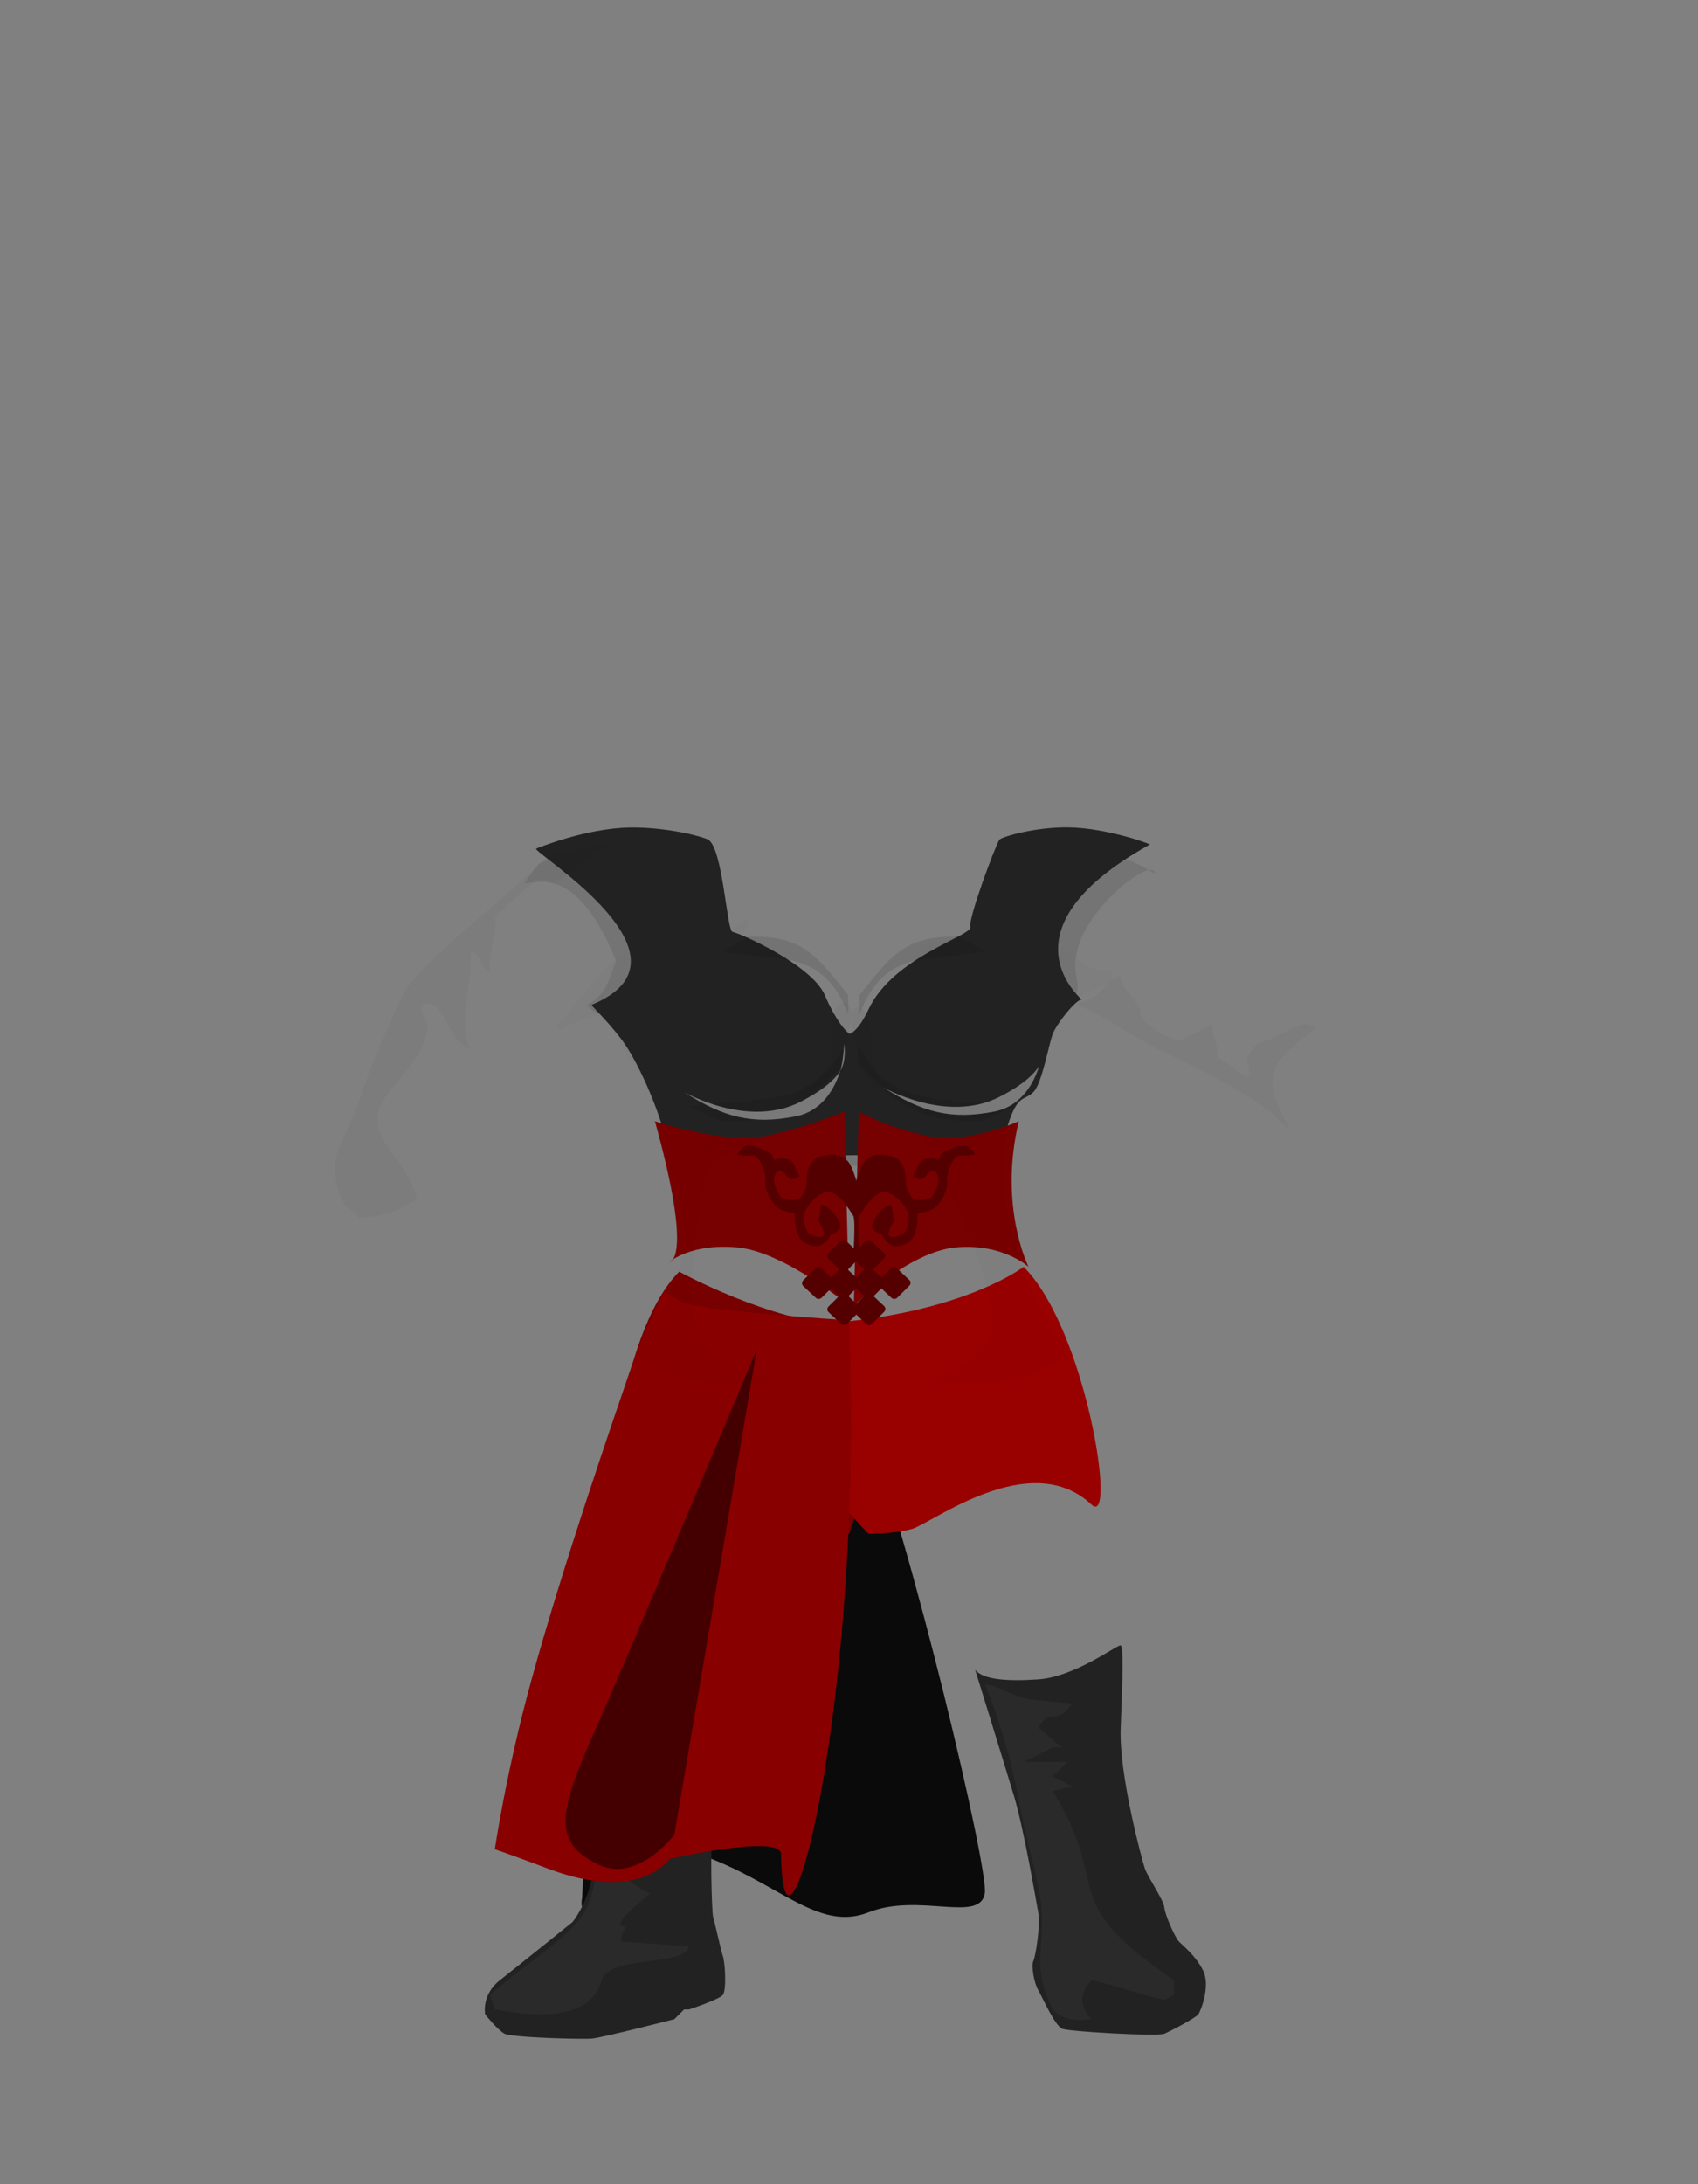 <svg version="1.2" baseProfile="tiny-ps" xmlns="http://www.w3.org/2000/svg" viewBox="0 0 350 450" width="350" height="450">
	<rect x="0" y="0" width="350" height="450" fill="#808080" stroke="none"/>
	<title>fou14.svg</title>
	<style>
		tspan { white-space:pre }
		.shp0 { fill: #4a4a4a } 
		.shp1 { fill: #0a0a0a } 
		.shp2 { fill: #141414 } 
		.shp3 { fill: #000000 } 
		.shp4 { opacity: 0;fill: #dbdbdb } 
		.shp5 { opacity: 0.09;fill: #000000 } 
		.shp6 { opacity: 0.102;fill: #000000 } 
		.shp7 { opacity: 0.039;fill: #ffffff } 
		.shp8 { fill: #0f0f0f } 
		.shp9 { opacity: 0;fill: #141414 } 
		.shp10 { opacity: 0;fill: #62943d } 
		.shp11 { opacity: 0.031;fill: #000000 } 
		.shp12 { opacity: 0.012;fill: #000000 } 
		.shp13 { opacity: 0.071;fill: #ffffff } 
		.shp14 { opacity: 0.259;fill: #000000 } 
		.shp15 { opacity: 0.012;fill: #ffffff } 
		.shp16 { opacity: 0.369;fill: #000000 } 
#fillit{opacity:0;fill:#000;}
#backkote{opacity:1;transform:translate(-20px, 7px);transform-origin:top left;}
#legl{opacity:1;fill:#900;}
#legr{opacity:0;fill:#900;}
#bootl,#bootr{opacity:1;fill:#222;}
#shirt{opacity:0;}
#bodyshadow{}
#fbody{fill:#222;}
#skirtl{fill:#700;}
#skirtright{fill:#900}
#hl,#hr{opacity:0;}
#hl2,#hr2{opacity:0;}
#beltl,#beltr{opacity:1;fill:#700;}
#shuel,#shuer{opacity:0;fill:#760e82;}
#hr2a{opacity:0;fill:#800;}
#hl2a{opacity:1;fill:#800;}
#model{opacity:1;fill:#500;}
#tat1{opacity:0;fill:#38446b;filter:hue-rotate(90deg) invert(10%) brightness(120%);}
#sh8{opacity:0.4;}
#sh9{opacity:0;fill:#000;}
#sh10{opacity:.5;fill:#000;}
	</style>
	<path id="fillit" class="shp0" d="M176 230C185.94 230 194 240.52 194 253.5C194 266.48 185.94 277 176 277C166.06 277 158 266.48 158 253.5C158 240.52 166.06 230 176 230Z" />
	<path id="backkote" class="shp1" d="M140 384C140 384 142.38 311.9 155 282C157.74 275.51 159.56 265.87 163.13 267.86C168.64 270.92 183.6 270.63 188 269C196.05 266.01 193.77 273.39 197 282C208.39 312.38 223.74 378.06 223 383C222.05 389.34 209.49 382.85 199 387C188.51 391.15 180.22 380.53 164 375C147.78 369.47 146 384 146 384C138.51 390.19 140 384 140 384Z" />
	<path id="legl" class="shp2" d="M165 317C163.45 319.66 156.08 333.67 155 337C153.92 340.33 153.44 349.3 153 352C152.56 354.7 148.78 366.56 147 374C145.22 381.44 146.54 394.57 147 396C147.46 397.43 144.71 399.55 143 402C141.29 404.45 132.83 401.99 130 396C127.17 390.01 119.13 394.26 120 393C120.87 391.74 121.75 389.8 123 386C124.25 382.2 123.39 368.49 123 364C122.61 359.51 122.16 345.04 122 344C121.84 342.96 121.67 341.15 122 340C122.33 338.85 126.54 328.36 127 327C127.46 325.64 127 306 127 306C146.69 297.68 170.34 307.82 165 317Z" />
	<path id="legr" class="shp2" d="M228 394C224.28 393.78 222.08 397.69 219 397C215.35 396.19 214.14 393.48 214 393C213.56 391.47 210.18 371.09 210 370C209.82 368.91 200.67 339.31 198 337C195.33 334.69 185 314 185 314C200 291.22 224.46 305.13 225 306C225.54 306.87 230.11 336.19 230 339C229.89 341.81 230.45 358.21 232 369C233.55 379.79 236.8 389.69 238 391C239.2 392.31 240.85 396.82 241 398C241.07 398.5 233.97 394.35 228 394Z" />
	<path id="bootl" class="shp3" d="M100 415C100 415 99.19 411 103 408C106.81 405 118 396 118 396C118 396 120.76 392.75 122 387C123.24 381.25 122.83 355.75 122 351C121.17 346.25 122 344 122 344C122 344 144.58 349.54 149 347C153.42 344.46 153.23 344.14 154 346C154.77 347.86 147.73 372 147 376C146.27 380 146.73 394.29 147 395C147.27 395.71 148.51 401.54 149 403C149.49 404.46 149.76 410.04 149 411C148.24 411.96 142 414 142 414L141 414L139 416C139 416 124.15 419.82 122 420C119.84 420.18 105.48 419.79 104 419C102.52 418.21 100 415 100 415Z" />
	<path id="bootr" class="shp3" d="M214 346C221.66 345.48 230.38 338.75 231 339C231.62 339.25 231.38 346.43 231 356C230.62 365.57 235.38 383.21 236 385C236.62 386.79 239.85 391.43 240 393C240.15 394.57 242.17 399.11 243 400C243.83 400.89 246.45 402.86 248 406C249.55 409.14 247.52 414.29 247 415C246.48 415.71 241.45 418.39 240 419C238.55 419.61 220.56 418.57 219 418C217.44 417.43 214.84 411.43 214 410C213.15 408.57 212.52 405 213 404C213.48 403 214.49 396.61 214 394C213.51 391.39 211.09 376.96 209 370C206.9 363.04 201 344 201 344C202.61 346.14 207.95 346.41 214 346Z" />
	<path id="shirt" class="shp4" d="M230 211C228.76 210.43 222.36 206.76 221 208C219.64 209.24 212.97 218.79 212 220C211.03 221.21 206.65 237.51 206 240C205.3 242.67 209.2 255.16 211 261C212.8 266.84 175.93 273 175.93 273L175.93 272.96C175.79 272.97 175.65 273 175.5 273C175.35 273 175.21 272.97 175.07 272.96L175.07 273C175.07 273 138.2 266.84 140 261C141.8 255.16 141.7 245.67 141 243C140.35 240.51 133.97 222.21 133 221C132.03 219.79 127.36 212.24 126 211C124.64 209.76 122.24 207.43 121 208C119.76 208.57 110.13 187.31 110 179L118 175C118 175 125.42 173.06 128 173C129.08 172.98 131.9 172.97 134.81 172.98C138.82 172.98 143 173 143 173L147 173L153 164L173.42 167.7C174 167.27 174.72 167 175.5 167C176.28 167 177 167.27 177.58 167.7L198 164L204 173L208 173C208 173 212.18 172.98 216.19 172.98C219.1 172.97 221.92 172.98 223 173C225.58 173.06 233 176 233 176L242 182C241.87 190.31 231.24 211.57 230 211Z" />
	<path id="bodyshadow" fill-rule="evenodd" class="shp5" d="M113 177C132.54 180.27 144.05 196.11 132 212C130.33 212 131.67 210 130 210C127.08 208.07 122.89 210.02 121 207C125.06 204.91 125.23 202.24 127 198C118.88 178 110.79 182 108 182C109.33 180.33 109.67 179.67 111 178C111.67 177.67 112.33 177.33 113 177ZM218 181C216.33 191 214.67 201 213 211C213.33 211.33 213.67 211.67 214 212C215 212 219 208 220 208C224.96 201.2 219.25 202.64 223 193C226.19 186.05 233.83 179.83 236.79 179.26C233.42 177.24 230.55 176.06 225 176C222.33 177.33 220.67 179.67 218 181ZM238 180C238 179.33 237.55 179.11 236.79 179.26C237.19 179.5 237.59 179.74 238 180ZM142 238C140.21 241.86 141.96 240.77 142 247C162.85 237.39 185.26 237.78 207 248C205.14 226.15 159.51 235.56 142 238Z" />
	<path id="fbody" class="shp3" d="M129.79 170.49C137.59 170.37 145.06 172.42 146 173C149.02 174.88 149.81 191.86 151 192C152.19 192.14 167.27 198.69 170 205C172.78 211.43 175.07 213 175.07 213C175.07 213 176.71 212.86 179 208C184.14 197.07 200.42 192.83 200 191C199.58 189.17 205.18 174.17 206 173C206.39 172.45 213.2 170.37 220.24 170.46C228.09 170.57 237.21 173.88 237 174C204.61 192.01 223.86 206.49 223 206C222.14 205.51 217.86 210.76 217 213C216.14 215.24 214.81 223.21 213 225C211.19 226.79 209.93 225.4 208 231C206.07 236.6 207 246 207 246C207 246 194.68 237.94 176 238C153.89 238.07 141 244 141 244C141 244 138.2 239.31 137 234C135.8 228.69 131.52 218.57 128 214C124.48 209.43 121.67 207.14 122 207C145.38 197.33 110.2 175.92 110.49 174.85C110.49 174.85 120.62 170.63 129.79 170.49Z" />
	<path id="sh1" class="shp6" d="M154.32 193C165.67 192.66 168.42 197.15 174.84 205C174.84 206.33 174.84 207.67 174.84 209C174.59 209 175.09 209 174.84 209C169.65 195.21 160.12 198.12 149 196C151.53 194.67 151.79 194.33 154.32 193ZM197.68 193C186.33 192.66 183.58 197.15 177.16 205C177.16 206.33 177.16 207.67 177.16 209C177.41 209 176.91 209 177.16 209C182.35 195.21 191.88 198.12 203 196C200.47 194.67 200.21 194.33 197.68 193Z" />
	<path id="sh2" fill-rule="evenodd" class="shp5" d="M142 228C155.85 225.88 167.72 228.79 174.19 215C174.19 216.33 174.19 217.67 174.19 219C166.2 226.85 162.76 231.34 148.63 231C145.47 229.67 145.16 229.33 142 228ZM209 228C195.15 225.88 183.28 228.79 176.81 215C176.81 216.33 176.81 217.67 176.81 219C184.8 226.85 188.24 231.34 202.37 231C205.53 229.67 205.84 229.33 209 228Z" />
	<path id="shadowbootleft" fill-rule="evenodd" class="shp7" d="M122 345C124.95 345.56 128.05 346.44 131 347C135.05 347.77 140.95 348.23 145 349C143.33 351 139.67 353 138 355C139.67 355 141.33 355 143 355C140.81 356.96 139.81 357.28 136 358C138.59 362.32 133.18 363.85 128 369C129.33 369.67 132.67 373.33 134 374C131.05 379.53 130.54 379.69 127 386C129 386.33 132 389.67 134 390C132.2 391.88 125.22 396.85 129 397C127.66 399.76 128.37 397.29 128 400C132.67 400.33 137.33 400.67 142 401C141.25 405.21 125.41 402.75 124 408C121.68 416.61 109.83 415.41 102 414C101.67 412.67 101.33 412.33 101 411C109.32 403.65 118.84 398.36 121.16 392.59C125.4 382.03 123.37 365.93 122 345Z" />
	<path id="shadowbootright" fill-rule="evenodd" class="shp7" d="M225 408C222.5 410.33 222.47 413.51 225 416C222.24 416.4 219.3 416.34 217 414C211.9 403.92 216.37 400.29 214.07 389.02C212.85 383.02 211.08 376.9 210 371C208.49 362.73 206.18 354.71 203 347C206.08 347.36 209.15 349.72 212.23 350.09C214.82 350.39 218.41 350.7 221 351C217.4 356.02 216.91 351.23 214 356C215.33 356.67 217.67 359.33 219 360C218.33 360 217.67 360 217 360C215 361 213 362 211 363C214 363 217 363 220 363C219 364 218 365 217 366C218.33 366.67 219.67 367.33 221 368C219.67 368.33 218.33 368.67 217 369C229.68 389.66 217.03 390.83 242 408C242 409 242 410 242 411C241.33 411.33 240.67 411.67 240 412C235 411 230 409 225 408Z" />
	<path id="skirtl" class="shp8" d="M140 262C140 262 158.83 272.33 174 273C189.17 273.67 175.07 316 175.07 316C175.07 316 168.99 317.09 165 316C161.01 314.91 132.05 306.87 128 311C123.95 315.13 127.13 274.87 140 262Z" />
	<path id="skirtright" class="shp3" d="M225 310C212.37 298.08 191.99 313.91 188 315C184.01 316.09 179 316 179 316C179 316 137.79 273.22 161 273C195.86 272.66 211 261 211 261C223.87 273.87 230.29 314.99 225 310Z" />
	<path id="hl" class="shp9" d="M156 159L158 171C158 171 154.1 172.84 155 180C155.9 187.16 165.61 199.28 170 200C174.39 200.72 175.07 273.74 175.07 283C175.07 292.26 129.46 281.65 130 280C130.54 278.35 139.15 264.03 140 260C141.48 253 141.24 246.3 140 243C138.7 239.55 137.28 234.57 136 231C133.09 222.9 125.96 211.94 125 211C124.04 210.06 120.29 209.6 119 211C117.71 212.4 112.91 216.44 110 219C107.09 221.56 102.84 224.71 102 226C101.16 227.29 101.4 230.47 97 229C92.6 227.53 87.19 235.32 87 239C86.81 242.68 89.35 247.73 88 249C86.65 250.27 82.7 249.17 82 252C81.3 254.83 74.06 253.49 72 251C69.94 248.51 68 240 68 240C68 240 70.65 237.12 71 234C71.35 230.88 81.8 204.93 83 203C84.2 201.07 107.8 180.16 109 179C111.79 176.31 115.57 174.32 122 173C125 172.39 142 172 142 172L156 159Z" />
	<path id="hr" class="shp9" d="M207 172C207 172 226.23 171.69 229 173C230 173.47 236.37 176.66 240 180C240.66 180.61 248.01 185.06 255 193C259.77 198.41 267.44 202.1 268 203C269.2 204.93 276.13 205.72 279 207C282.42 208.52 280 212 280 212C280 212 264.61 212.74 265 221C265.51 231.82 269.66 233.11 269 236C268.94 236.28 263.25 233.35 263 233C255.09 222.01 244.11 220.43 242 219C238.79 216.82 232.29 213.4 231 212C229.71 210.6 224.3 208.35 223 208C219.27 206.99 218.83 212.06 213 222C207.85 230.79 209.46 232.12 208 235C205.26 240.42 209.27 256.26 211 260C212.73 263.74 220.46 278.35 221 280C221.54 281.65 177 294.26 177 285C177 275.74 176.61 200.72 181 200C185.39 199.28 195.1 187.16 196 180C196.9 172.84 193 171 193 171L195 159L207 172Z" />
	<path id="hl2" class="shp2" d="M156 159L158 171C158 171 154.1 172.84 155 180C155.9 187.16 165.61 199.28 170 200C174.39 200.72 175.07 273.74 175.07 283C175.07 292.26 129.46 281.65 130 280C130.54 278.35 139.15 264.03 140 260C141.48 253 141.24 246.3 140 243C138.7 239.55 137.28 234.57 136 231C133.09 222.9 125.96 211.94 125 211C124.04 210.06 120.29 209.6 119 211C117.71 212.4 112.91 216.44 110 219C107.09 221.56 102.84 224.71 102 226C101.16 227.29 101.4 230.47 97 229C92.6 227.53 87.19 235.32 87 239C86.81 242.68 89.35 247.73 88 249C86.65 250.27 82.7 249.17 82 252C81.3 254.83 74.06 253.49 72 251C69.94 248.51 68 240 68 240C68 240 70.65 237.12 71 234C71.35 230.88 81.8 204.93 83 203C84.2 201.07 107.8 180.16 109 179C111.79 176.31 115.57 174.32 122 173C125 172.39 142 172 142 172L156 159Z" />
	<path id="hr2" class="shp2" d="M207 172C207 172 226.23 171.69 229 173C230 173.47 236.37 176.66 240 180C240.66 180.61 248.01 185.06 255 193C259.77 198.41 267.44 202.1 268 203C269.2 204.93 276.13 205.72 279 207C282.42 208.52 280 212 280 212C280 212 264.61 212.74 265 221C265.51 231.82 269.66 233.11 269 236C268.94 236.28 263.25 233.35 263 233C255.09 222.01 244.11 220.43 242 219C238.79 216.82 232.29 213.4 231 212C229.71 210.6 224.3 208.35 223 208C219.27 206.99 219.83 213.06 214 223C213.44 223.96 211.19 225.12 210 228.21C207.31 235.15 205.89 246.77 212 260C213.73 263.74 221.46 278.35 222 280C222.54 281.65 177 294.26 177 285C177 275.74 176.61 200.72 181 200C185.39 199.28 195.1 187.16 196 180C196.9 172.84 193 171 193 171L195 159L207 172Z" />
	<path id="hr2a" class="shp2" d="M177 272C177.1 268.97 215 266 215 266C215 266 215.85 267.33 221 277C226.21 286.79 260.34 381.23 255 389C249.66 396.77 222.96 390.29 210 385C197.04 379.71 187 390 187 390L177 283C177 283 176.99 272.19 177 272Z" />
	<path id="hl2a" class="shp2" d="M161 382C160.95 377.75 138 383 138 383C138 383 132.05 392.19 113 385C105.2 382.06 102 381 102 381C102 381 104.28 365.16 109.59 345.94C116.27 321.71 126.58 292.1 130 282C132.44 274.78 137 266 137 266C137 266 136.54 265.91 140 268C143.46 270.09 175 272 175 272C178.3 350.23 161.39 414.14 161 382Z" />
	<path id="beltl" class="shp10" d="M135 231C135 231 149.45 235.82 158 234C166.55 232.18 174.07 229 174.07 229L175 269C175 269 161.68 257.89 152 257C142.32 256.11 138 260 138 260C138 260 143.03 259.98 135 231Z" />
	<path id="beltr" class="shp10" d="M212 261C212 261 206.68 256.11 197 257C187.32 257.89 176 269 176 269L177 229C177 229 182.45 232.18 191 234C199.55 235.82 210 231 210 231C205.77 248.59 212 261 212 261Z" />
	<path id="shuel" class="shp9" d="M129 393C130.12 393.78 130.94 398.17 132 398C133.06 397.83 132.93 398.08 134 400C135.07 401.92 136.44 402.76 139 403C141.56 403.24 143.47 401.87 144 401C144.53 400.13 146.09 397.54 147 397C147.91 396.46 149.78 404.39 150 406C150.22 407.61 147.35 411.51 147 412C146.65 412.49 143 413 143 413L141 413C141 413 140.68 414.22 139 415C137.32 415.78 128.78 418.18 124 419C119.22 419.82 111.02 419.36 107 419C102.98 418.64 100.75 416.29 100 415C99.25 413.71 100.48 410.7 101 410C101.52 409.3 114.81 398.71 117 397C119.19 395.29 120 392 120 392C122.25 390.74 127.88 392.22 129 393Z" />
	<path id="shuer" class="shp9" d="M219 397C220.6 397.28 221.92 395.55 223 394C224.08 392.45 226.51 391.58 229 391C231.49 390.42 235.35 394.57 237 396C238.65 397.43 240.84 396.09 241 397C241.16 397.91 246.51 402.96 247 405C247.67 407.78 248.06 414.04 247 415C246.55 415.41 243.82 416.83 241 418C238.18 419.17 232.64 419 230 419C227.36 419 221.74 418.27 221 418C220.26 417.73 217.41 416.02 216 414C214.59 411.98 213.17 407.83 213 407C212.83 406.17 213.5 402.63 214 401C214.63 398.96 215 395 215 395C215.54 395.54 217.4 396.72 219 397Z" />
	<path id="sh3" class="shp11" d="M177.09 207.52C179.7 208.7 179.2 210.76 179.69 218.13C179.2 222.78 187.17 225.35 186.94 227.36C185.74 226.97 176.75 224.38 177 217C176.21 214.89 174.06 207.56 177.09 207.52L177.09 207.52ZM184.3 224.9C184.43 225.64 184.57 226.31 184.72 226.92C184.57 226.31 184.43 225.64 184.3 224.9L184.3 224.9ZM173.91 206.52C176.94 206.56 174.79 213.89 174 216C174.25 223.38 165.26 225.97 164.06 226.36C163.83 224.35 171.8 221.78 171.31 217.13C171.8 209.76 171.3 207.7 173.91 206.52L173.91 206.52ZM166.7 223.9C166.57 224.64 166.43 225.31 166.28 225.92C166.43 225.31 166.57 224.64 166.7 223.9L166.7 223.9Z" />
	<path id="sh4" fill-rule="evenodd" class="shp12" d="M211 190C218 191 221.28 200.8 229 200C230.8 203.6 223.32 203.44 220.63 206.87C219.07 208.85 218.36 211.94 217 214C214.18 218.27 211.97 222.24 210 226C202.68 243.09 209.49 262.63 220 279C219 279.67 218 280.33 217 281C212.5 284.18 197.83 287.11 191 284C197.5 282.88 201.6 280.28 204 275C207.27 265.04 189.7 232.24 184 225C215.82 230.15 216.87 209.03 210.14 204.68C206.83 202.53 201.39 198.85 198 199C172.45 192.98 209.81 194.17 211 190ZM188 285C189 285 190 285 191 285C190 285 189 285 188 285Z" />
	<path id="sh5" fill-rule="evenodd" class="shp12" d="M146.76 201.12C143.39 201.46 138.54 205.9 135.57 208.5C129.54 213.78 134.26 234.71 165 225C164.12 226.53 162.29 228.95 160.24 231.92C158.23 234.85 145.93 237.99 145.28 242.03C141.93 262.6 141.97 268.83 144 275C146.4 280.28 153.5 282.88 160 284C153.17 287.11 138.5 284.18 134 281C133 280.33 132 279.67 131 279C139.3 266.08 144.54 256.98 138.16 240.66C136.84 237.28 137.68 231.83 136 228C133.5 224.56 133.54 222.54 130.14 218.72C128.49 216.87 126.83 211.74 125 210C121.84 207 113.74 214.83 115 211C120.29 205.45 125.81 196.11 132.59 194.1C141.2 205.31 167.68 173.03 146.76 201.12ZM163 285C162 285 161 285 160 285C161 285 162 285 163 285Z" />
	<path id="sh6" fill-rule="evenodd" class="shp11" d="M97 196C97.43 202.88 94.16 212.08 97 216C92.11 215.06 91.81 204.98 87 207C86 207.67 89 211.33 88 212C87.84 218.3 78.71 224.93 78 229C76.79 235.94 84.05 239.09 86 247C81.3 249.7 81.13 250.14 74 251C73.67 250 71.33 249 71 248C69.48 245.55 69.22 243.61 69 241C68.67 237.19 72.37 232.37 74.5 225.51C76.31 219.72 80.32 210.68 83 205C86.11 198.42 108.05 182.15 113 176C115.33 176.67 122.67 173.33 125 174C124.67 174.67 116.33 180.33 116 181C110 184 115.74 175.6 102 189C102.67 191.33 100.33 197.67 101 200C99 200 99 196 97 196Z" />
	<path id="sh7" fill-rule="evenodd" class="shp11" d="M231 201C230.33 203.33 235.67 206.67 235 209C236.05 211.6 242.28 215.21 244 214C246 213 248 212 250 211C249.67 213 251.33 216 251 218C253.67 218.33 259.21 226.34 257 218C259.23 213.76 259.95 215.48 264 213C265 213 269.53 209.38 271 212C261.05 219.71 259.93 221.49 266 233C259.26 225.88 249.65 221.44 239.61 216.61C233.34 213.59 227.74 209.32 222 207C222 206.33 224 206.67 224 206C228.33 204.67 226.67 202.33 231 201Z" />
	<path id="sh8" class="shp13" d="M214.21 219.6M205 229C196.04 230.77 190.06 229.16 182 224C182 224 195.07 231.56 206 226C210.8 223.56 213.12 221.33 214.21 219.6C213.13 223.05 210.63 227.89 205 229ZM164 230C155.04 231.77 149.06 230.16 141 225C141 225 154.07 232.56 165 227C169.8 224.56 172.12 222.33 173.21 220.6C172.13 224.05 169.63 228.89 164 230ZM173.21 220.6C173.86 218.56 174 215 174 215C174 215 174.6 218.4 173.21 220.6Z" />
	<path id="tat1" class="shp14" d="M187.37 241.04C186.64 240.92 185.75 242.61 185.83 243.81C185.92 245.01 184.92 246.21 184.41 246.59C183.91 246.97 182.46 247.19 182.46 247.19C182.46 247.19 182.57 248.39 182.12 249.42C181.67 250.44 180.54 250.69 179.82 250.64C179.37 250.61 178.63 249.94 178.5 249.57C178.38 249.2 177.95 249.5 177.38 248.78C176.81 248.07 179.55 245.42 179.57 246.62C179.6 247.62 179.92 247.71 179.72 248.1C179.51 248.48 179.33 248.55 179.17 249.24C179.01 249.93 180.21 249.67 180.76 249.41C181.3 249.14 181.5 247.83 181.45 247.35C181.39 246.87 180.36 245.3 178.96 244.95C177.56 244.6 176.12 247.08 175.85 247.42C175.62 247.72 175.75 250.18 175.79 250.85L176.57 250.13C176.74 249.96 177.04 249.96 177.22 250.12L178.65 251.37C178.83 251.53 178.83 251.79 178.66 251.96L177.4 253.12L178.38 253.98L179.44 252.99C179.62 252.82 179.91 252.82 180.1 252.98L181.52 254.23C181.71 254.39 181.71 254.66 181.53 254.82L180.15 256.11C179.97 256.27 179.68 256.28 179.49 256.12L178.36 255.12L177.47 255.95L178.66 256.99C178.85 257.16 178.85 257.42 178.67 257.59L177.29 258.87C177.11 259.04 176.82 259.04 176.64 258.88L175.5 257.88L174.43 258.87C174.26 259.04 173.96 259.04 173.78 258.88L172.35 257.63C172.17 257.47 172.17 257.21 172.34 257.04L173.54 255.93L172.62 255.12L171.56 256.11C171.38 256.27 171.09 256.28 170.9 256.12L169.48 254.87C169.29 254.71 169.29 254.44 169.47 254.28L170.85 252.99C171.03 252.82 171.32 252.82 171.51 252.98L172.64 253.98L173.59 253.1L172.34 252C172.15 251.84 172.15 251.58 172.33 251.41L173.71 250.13C173.89 249.96 174.18 249.96 174.36 250.12L175.21 250.86C175.25 250.21 175.38 247.72 175.15 247.42C174.88 247.08 173.44 244.6 172.04 244.95C170.64 245.3 169.61 246.87 169.55 247.35C169.5 247.83 169.7 249.14 170.24 249.41C170.79 249.67 171.99 249.93 171.83 249.24C171.67 248.55 171.49 248.48 171.28 248.1C171.08 247.71 171.4 247.62 171.43 246.62C171.45 245.42 174.19 248.07 173.62 248.78C173.05 249.5 172.62 249.2 172.5 249.57C172.37 249.94 171.63 250.61 171.18 250.64C170.46 250.69 169.33 250.44 168.88 249.42C168.43 248.39 168.54 247.19 168.54 247.19C168.54 247.19 167.09 246.97 166.59 246.59C166.08 246.21 165.08 245.01 165.17 243.81C165.25 242.61 164.36 240.92 163.63 241.04C162.9 241.16 162 240.95 162 240.95C162 240.95 162.6 239.93 163.34 240C164.09 240.07 165.9 240.62 166.01 241.19C166.11 241.76 166.4 241.4 166.66 241.39C166.92 241.37 168.02 241.27 168.34 241.88C168.67 242.48 169.05 243.27 169.05 243.27C169.05 243.27 168.42 243.69 167.98 243.51C167.53 243.33 167.31 242.57 166.61 242.72C166.3 242.79 166.13 243.44 166.16 243.84C166.2 244.2 166.65 245.38 167.18 245.6C167.74 245.82 168.8 245.93 169.15 245.52C169.5 245.12 169.95 244.3 169.89 243.85C169.74 242.74 170.32 241.39 171.46 241.15C172.6 240.91 174.25 240.69 175 242.38C175.28 243.02 175.43 243.45 175.5 243.75C175.57 243.45 175.72 243.02 176 242.38C176.75 240.69 178.4 240.91 179.54 241.15C180.68 241.39 181.26 242.74 181.11 243.85C181.05 244.3 181.5 245.12 181.85 245.52C182.2 245.93 183.26 245.82 183.82 245.6C184.35 245.38 184.8 244.2 184.84 243.84C184.87 243.44 184.7 242.79 184.39 242.72C183.69 242.57 183.47 243.33 183.02 243.51C182.58 243.69 181.95 243.27 181.95 243.27C181.95 243.27 182.33 242.48 182.66 241.88C182.98 241.27 184.08 241.37 184.34 241.39C184.6 241.4 184.89 241.76 184.99 241.19C185.1 240.62 186.91 240.07 187.66 240C188.4 239.93 189 240.95 189 240.95C189 240.95 188.1 241.16 187.37 241.04ZM175.52 256.74L176.41 255.92L175.49 255.11L174.6 255.94L175.52 256.74ZM175.51 253.99L176.46 253.11L175.48 252.26L174.54 253.13L175.51 253.99Z" />
	<path id="sh9" class="shp15" d="M216 380C207.73 371.69 192 382 192 382L197 286C213.78 337.53 224.27 388.31 216 380Z" />
	<path id="sh10" class="shp15" d="M156 278L139 378C139 378 131.3 388.27 123 384C114.7 379.73 114.53 374.75 122 358C129.47 341.25 156 278 156 278Z" />
	<path id="model" class="shp16" d="M198.05 238.03C196.72 237.79 195.09 241.08 195.25 243.42C195.41 245.76 193.59 248.1 192.68 248.84C191.76 249.58 189.14 250 189.14 250C189.14 250 189.34 252.34 188.52 254.34C187.7 256.34 185.64 256.81 184.35 256.72C183.52 256.66 182.17 255.35 181.95 254.63C181.72 253.92 180.95 254.5 179.91 253.11C178.88 251.71 183.84 246.55 183.89 248.88C183.93 250.84 184.53 251.02 184.16 251.77C183.78 252.52 183.46 252.65 183.16 253.99C182.87 255.34 185.05 254.83 186.04 254.32C187.03 253.8 187.38 251.24 187.29 250.31C187.2 249.37 185.31 246.32 182.78 245.64C180.24 244.97 177.63 249.79 177.14 250.46C176.71 251.03 176.95 255.83 177.02 257.13L178.43 255.72C178.76 255.4 179.29 255.39 179.62 255.7L182.21 258.13C182.54 258.45 182.55 258.96 182.23 259.29L179.95 261.56L181.72 263.22L183.65 261.3C183.98 260.97 184.51 260.97 184.84 261.28L187.43 263.71C187.76 264.03 187.77 264.54 187.45 264.87L184.94 267.37C184.61 267.69 184.08 267.7 183.75 267.39L181.68 265.44L180.07 267.05L182.24 269.09C182.58 269.41 182.59 269.92 182.26 270.25L179.75 272.75C179.43 273.08 178.89 273.08 178.56 272.77L176.5 270.83L174.57 272.75C174.24 273.08 173.71 273.08 173.38 272.77L170.79 270.34C170.46 270.02 170.45 269.51 170.77 269.18L172.95 267.02L171.28 265.44L169.35 267.37C169.02 267.69 168.49 267.7 168.16 267.39L165.57 264.96C165.24 264.64 165.23 264.13 165.55 263.8L168.06 261.3C168.39 260.97 168.92 260.97 169.25 261.28L171.32 263.22L173.03 261.52L170.76 259.38C170.42 259.06 170.41 258.55 170.74 258.22L173.25 255.72C173.57 255.4 174.11 255.39 174.44 255.7L175.98 257.15C176.05 255.88 176.29 251.04 175.86 250.46C175.37 249.79 172.76 244.97 170.22 245.64C167.69 246.32 165.8 249.37 165.71 250.31C165.62 251.24 165.97 253.8 166.96 254.32C167.95 254.83 170.13 255.34 169.84 253.99C169.54 252.65 169.22 252.52 168.84 251.77C168.47 251.02 169.07 250.84 169.11 248.88C169.16 246.55 174.12 251.71 173.09 253.11C172.05 254.5 171.28 253.92 171.05 254.63C170.83 255.35 169.48 256.66 168.65 256.72C167.36 256.81 165.3 256.34 164.48 254.34C163.66 252.34 163.86 250 163.86 250C163.86 250 161.24 249.58 160.32 248.84C159.41 248.1 157.59 245.76 157.75 243.42C157.91 241.08 156.28 237.79 154.95 238.03C153.63 238.27 152 237.84 152 237.84C152 237.84 153.09 235.87 154.44 236.01C155.8 236.15 159.08 237.21 159.27 238.32C159.46 239.42 159.98 238.73 160.45 238.7C160.93 238.67 162.93 238.47 163.51 239.65C164.1 240.84 164.8 242.36 164.8 242.36C164.8 242.36 163.66 243.19 162.84 242.84C162.03 242.49 161.65 241 160.37 241.31C159.81 241.44 159.49 242.69 159.56 243.47C159.62 244.18 160.44 246.49 161.4 246.9C162.41 247.34 164.34 247.54 164.98 246.76C165.62 245.97 166.43 244.38 166.31 243.49C166.04 241.34 167.09 238.71 169.17 238.24C171.24 237.76 174.23 237.34 175.58 240.63C176.1 241.88 176.37 242.73 176.5 243.29C176.63 242.73 176.9 241.88 177.42 240.63C178.77 237.34 181.76 237.76 183.83 238.24C185.91 238.71 186.96 241.34 186.69 243.49C186.57 244.38 187.38 245.97 188.02 246.76C188.66 247.54 190.59 247.34 191.6 246.9C192.56 246.49 193.38 244.18 193.44 243.47C193.51 242.69 193.19 241.44 192.63 241.31C191.35 241 190.97 242.49 190.16 242.84C189.34 243.19 188.2 242.36 188.2 242.36C188.2 242.36 188.9 240.84 189.49 239.65C190.07 238.47 192.07 238.67 192.55 238.7C193.02 238.73 193.54 239.42 193.73 238.32C193.92 237.21 197.2 236.15 198.56 236.01C199.91 235.87 201 237.84 201 237.84C201 237.84 199.37 238.27 198.05 238.03ZM176.54 268.61L178.15 267L176.48 265.43L174.87 267.03L176.54 268.61ZM176.52 263.24L178.23 261.53L176.46 259.87L174.75 261.57L176.52 263.24Z" />
</svg>